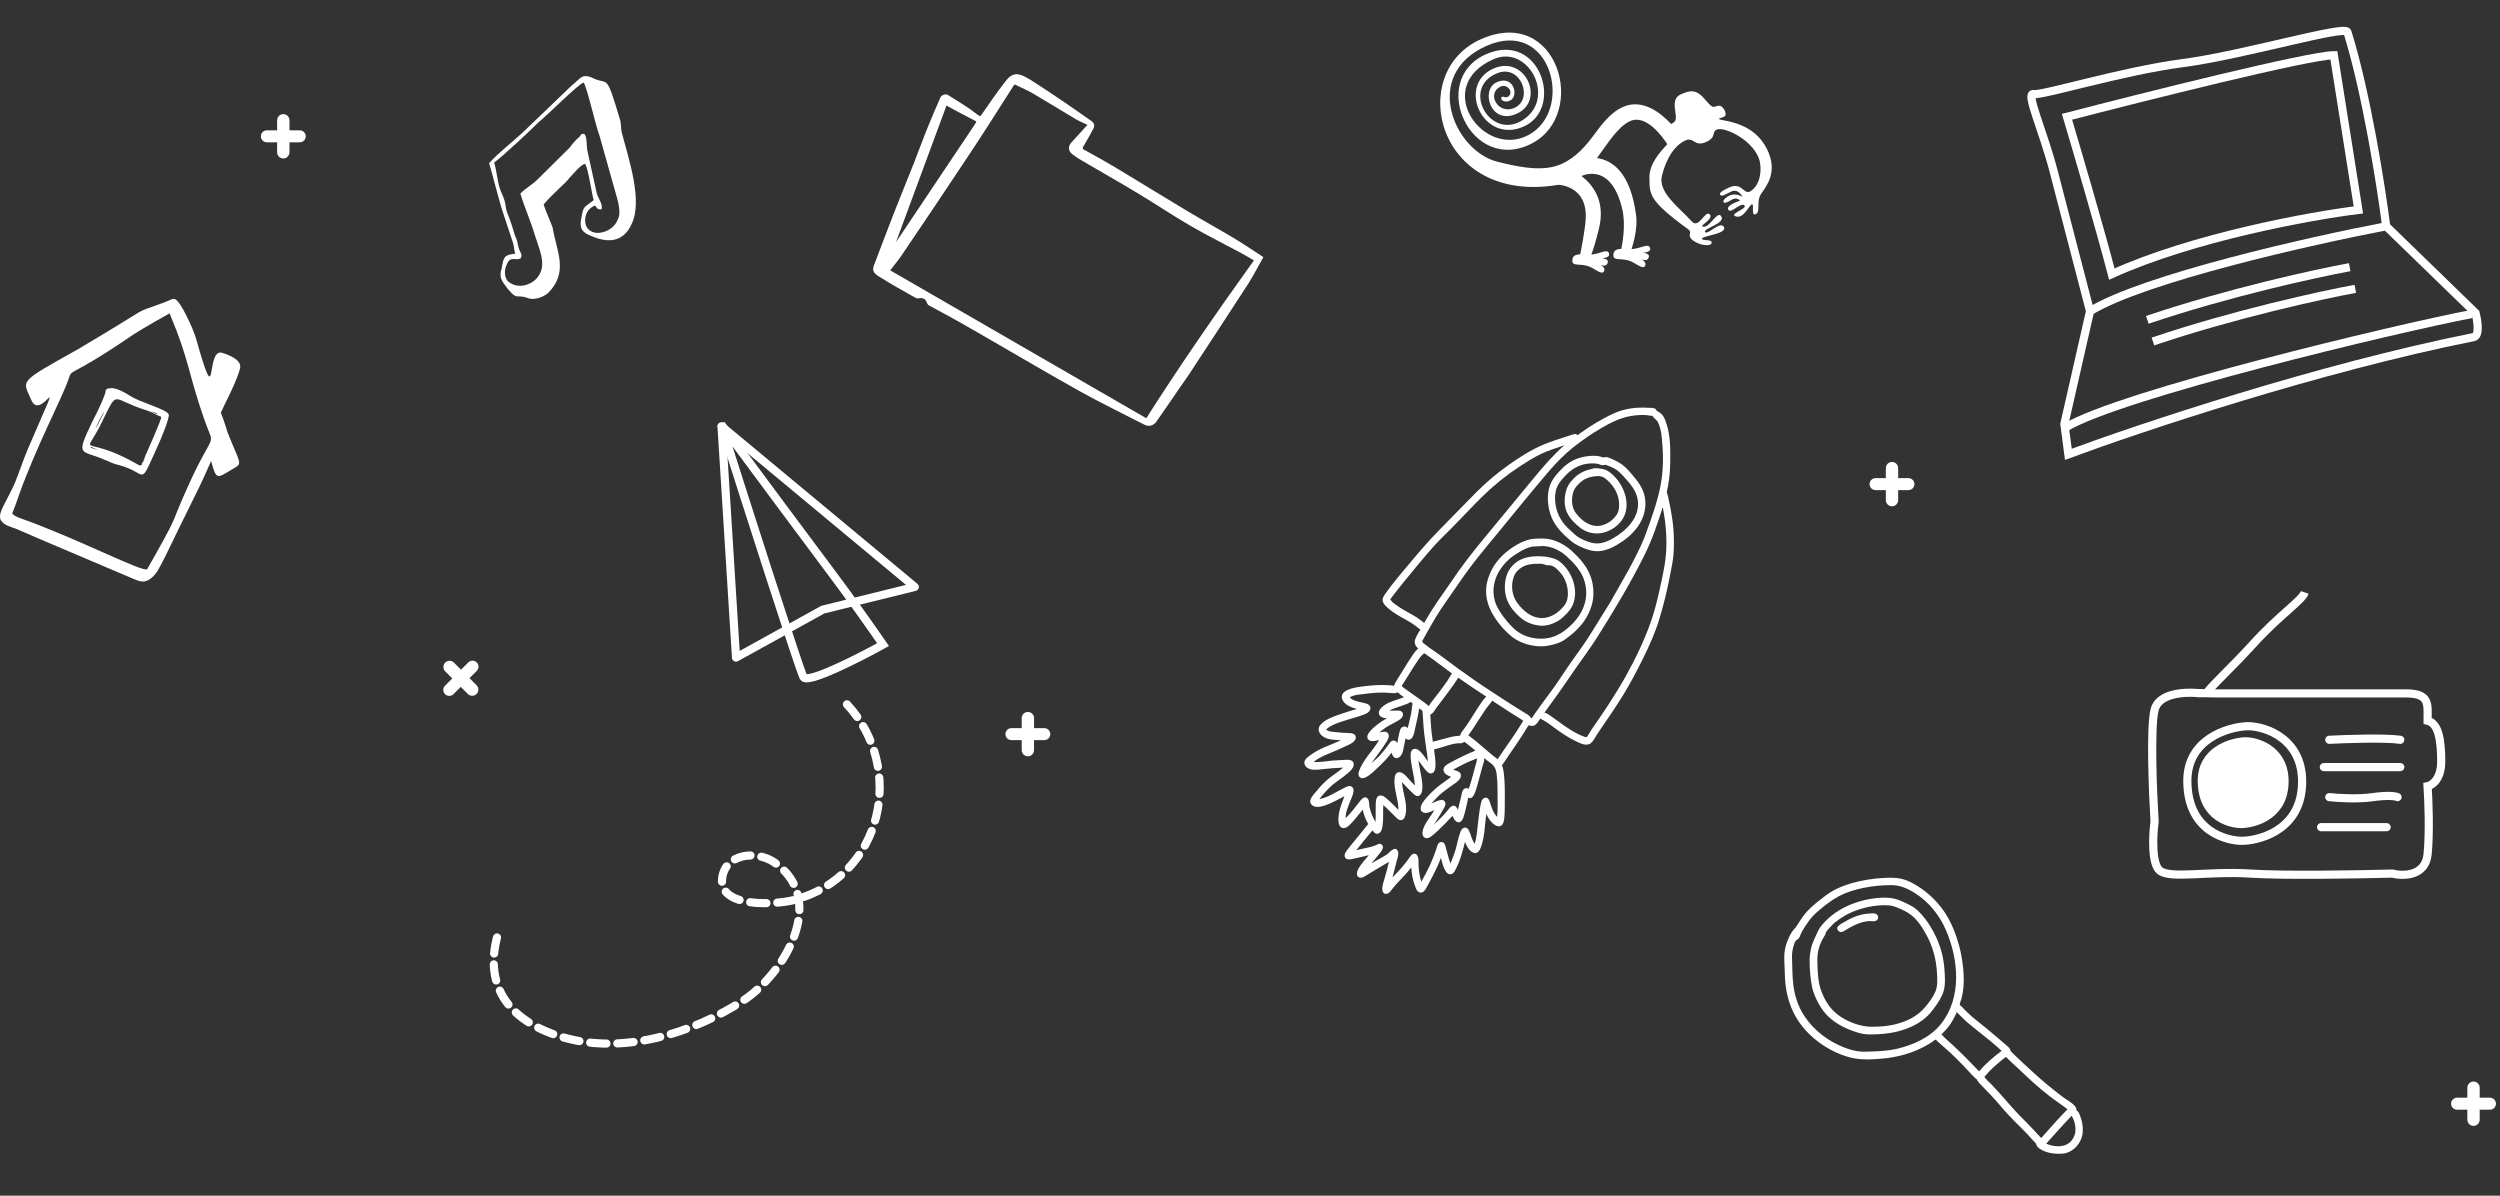 <svg width="460" height="220" viewBox="0 0 460 220" fill="none" xmlns="http://www.w3.org/2000/svg">
<rect x="0" y="0" width="460" height="220" fill="#333333" stroke="none"/>
<path d="M431.93 5.895C435.432 17.129 438.142 34.4 439.06 41.632L455.503 57.595C455.856 58.949 456.289 61.728 455.206 62.01C426.617 67.713 393.542 78.777 380.578 83.596L379.846 78.003L384.569 57.256L377.874 31.526C375.936 24.078 372.644 16.983 374.175 17.308C375.705 17.632 390.425 13.079 401.61 11.615C412.796 10.15 431.578 4.541 431.93 5.895Z" stroke="white" stroke-width="1.5"/>
<path d="M439.06 41.632C425.058 44.311 394.556 51.187 384.569 57.256" stroke="white" stroke-width="1.5"/>
<path d="M454.826 57.771C440.823 60.451 390.009 72.612 380.022 78.68" stroke="white" stroke-width="1.5"/>
<path d="M432.345 49.162C426.134 50.296 409.99 53.822 395.106 58.851" stroke="white" stroke-width="1.5"/>
<path d="M433.38 53.146C427.169 54.28 411.025 57.806 396.141 62.835" stroke="white" stroke-width="1.5"/>
<path d="M433.941 38.626L429.427 10.161C424.811 10.205 394.769 17.733 380.324 21.491C382.194 27.752 386.463 42.305 388.577 50.43C403.58 43.634 425.071 39.729 433.941 38.626Z" stroke="white" stroke-width="1.5"/>
<path d="M135.427 120.996L132.76 78.435L168.322 107.993L151.4 112.17L135.427 120.996Z" stroke="white" stroke-width="1.5" stroke-linecap="round" stroke-linejoin="round"/>
<path d="M155.842 129.599C166.725 141.247 162.477 161.282 146.106 165.601C142.823 166.467 132.24 167.152 132.873 161.633C133.4 157.041 139.187 156.408 142.492 158.688C152.36 165.496 144.429 179.157 136.636 184.175C127.273 190.203 114.629 194.046 103.705 190.898C94.193 188.157 88.799 181.901 91.583 171.988" stroke="white" stroke-width="1.5" stroke-linecap="round" stroke-linejoin="round" stroke-dasharray="3 2"/>
<path d="M153.268 105.757C150.118 101.585 138.236 85.558 132.688 78.066C137.441 93.035 147.124 123.298 147.839 124.592C148.554 125.886 157.899 121.144 162.482 118.612C160.723 116.065 156.417 109.928 153.268 105.757Z" stroke="white" stroke-width="1.5"/>
<path d="M346.992 92.024C346.992 92.648 347.504 93.16 348.128 93.16C348.752 93.16 349.264 92.648 349.264 92.024V90.184H351.152C351.76 90.184 352.256 89.688 352.256 89.08C352.256 88.472 351.76 87.976 351.152 87.976H349.264V86.136C349.264 85.512 348.752 85 348.128 85C347.504 85 346.992 85.512 346.992 86.136V87.976H345.104C344.496 87.976 344 88.472 344 89.08C344 89.688 344.496 90.184 345.104 90.184H346.992V92.024Z" fill="white"/>
<path d="M453.992 206.024C453.992 206.648 454.504 207.16 455.128 207.16C455.752 207.16 456.264 206.648 456.264 206.024V204.184H458.152C458.76 204.184 459.256 203.688 459.256 203.08C459.256 202.472 458.76 201.976 458.152 201.976H456.264V200.136C456.264 199.512 455.752 199 455.128 199C454.504 199 453.992 199.512 453.992 200.136V201.976H452.104C451.496 201.976 451 202.472 451 203.08C451 203.688 451.496 204.184 452.104 204.184H453.992V206.024Z" fill="white"/>
<path d="M187.992 138.024C187.992 138.648 188.504 139.16 189.128 139.16C189.752 139.16 190.264 138.648 190.264 138.024V136.184H192.152C192.76 136.184 193.256 135.688 193.256 135.08C193.256 134.472 192.76 133.976 192.152 133.976H190.264V132.136C190.264 131.512 189.752 131 189.128 131C188.504 131 187.992 131.512 187.992 132.136V133.976H186.104C185.496 133.976 185 134.472 185 135.08C185 135.688 185.496 136.184 186.104 136.184H187.992V138.024Z" fill="white"/>
<path d="M50.992 28.024C50.992 28.648 51.504 29.16 52.128 29.16C52.752 29.16 53.264 28.648 53.264 28.024V26.184H55.152C55.76 26.184 56.256 25.688 56.256 25.08C56.256 24.472 55.76 23.976 55.152 23.976H53.264V22.136C53.264 21.512 52.752 21 52.128 21C51.504 21 50.992 21.512 50.992 22.136V23.976H49.104C48.496 23.976 48 24.472 48 25.08C48 25.688 48.496 26.184 49.104 26.184H50.992V28.024Z" fill="white"/>
<path d="M293.525 135.664C293.801 135.196 294.102 134.754 294.403 134.312C295.87 132.181 297.337 130.049 298.692 127.84C300.021 125.656 301.225 123.382 302.354 121.082C303.47 118.807 304.536 116.481 305.276 114.037C306.016 111.607 306.63 109.163 307.119 106.681C307.358 105.459 307.634 104.225 307.809 102.99C307.985 101.781 308.01 100.547 307.997 99.325C307.972 96.856 307.583 94.347 307.044 91.956C306.981 91.696 306.944 91.436 306.881 91.176C306.831 90.929 306.643 90.695 306.706 90.448C306.831 89.85 306.956 89.239 307.044 88.628C307.232 87.42 307.308 86.211 307.32 85.002C307.358 82.702 307.358 80.219 306.655 78.036C306.48 77.49 306.279 76.879 305.928 76.424C305.74 76.191 305.514 76.008 305.288 75.84C305.188 75.762 305.088 75.71 304.975 75.658C304.9 75.619 304.875 75.632 304.824 75.58C304.787 75.541 304.762 75.411 304.737 75.372C304.473 74.982 303.696 75.06 303.282 75.034C302.743 74.995 302.203 74.995 301.677 75.008C300.611 75.047 299.532 75.19 298.504 75.489C297.413 75.801 296.359 76.308 295.343 76.853C294.265 77.425 293.211 78.049 292.183 78.725C291.682 79.063 291.18 79.414 290.678 79.765C290.616 79.804 290.352 80.05 290.277 80.05C290.227 80.05 290.101 79.921 290.051 79.895C289.8 79.791 289.562 79.895 289.311 79.973C286.991 80.739 284.583 81.415 282.389 82.559C280.219 83.677 278.15 85.106 276.181 86.588C274.137 88.135 272.256 89.902 270.475 91.761C268.656 93.645 266.8 95.491 264.982 97.362C263.151 99.234 261.42 101.196 259.74 103.211C258.084 105.186 256.379 107.149 254.886 109.267C254.585 109.683 254.272 110.19 254.447 110.723C254.611 111.217 255.075 111.594 255.426 111.919C256.354 112.738 257.432 113.335 258.498 113.933C259.012 114.219 259.539 114.505 260.028 114.843C260.266 114.999 260.492 115.168 260.705 115.337C260.906 115.506 261.107 115.714 261.358 115.805C261.031 116.39 260.63 116.988 260.404 117.624C260.154 118.339 260.43 118.846 260.944 119.327C260.367 119.808 259.94 120.536 259.514 121.159C259.075 121.822 258.661 122.485 258.247 123.174C257.834 123.863 257.382 124.539 256.968 125.228C256.88 125.37 256.805 125.513 256.717 125.656C256.667 125.76 256.617 125.851 256.579 125.968C256.567 125.994 256.542 126.15 256.529 126.15C256.454 126.202 256.09 126.124 256.003 126.111C255.789 126.098 255.576 126.085 255.363 126.072C253.908 125.994 252.479 126.085 251.024 126.267C250.309 126.358 249.582 126.449 248.879 126.631C248.265 126.787 247.563 127.034 247.136 127.541C246.609 128.165 246.986 128.932 247.475 129.399C248.077 129.984 248.904 130.231 249.682 130.439C248.478 130.803 247.274 131.154 246.095 131.583C245.042 131.96 243.913 132.402 243.085 133.221C242.22 134.078 242.697 135.118 243.612 135.625C244.553 136.158 245.694 136.145 246.747 136.21C244.791 137.107 242.672 137.717 240.928 139.082C240.565 139.368 240.101 139.68 240.013 140.187C239.938 140.642 240.201 141.058 240.565 141.292C241.342 141.785 242.371 141.642 243.248 141.538C244.54 141.396 245.844 141.279 247.149 141.24C246.17 142.084 245.042 142.734 244.076 143.605C243.223 144.372 242.458 145.269 241.731 146.165C241.342 146.646 240.79 147.374 241.254 147.972C241.831 148.726 242.96 148.466 243.738 148.219C245.017 147.816 246.17 147.101 247.374 146.503C246.986 147.556 246.534 148.596 246.359 149.714C246.233 150.441 246.083 152.027 246.961 152.326C247.6 152.547 248.24 151.91 248.654 151.468C249.394 150.675 250.058 149.817 250.735 148.986C250.848 149.506 251.011 150.025 251.212 150.519C251.312 150.766 251.425 151.013 251.551 151.247C251.601 151.338 251.688 151.442 251.714 151.546C251.751 151.689 251.789 151.572 251.688 151.715C251.651 151.78 251.588 151.832 251.538 151.884C250.798 152.781 250.083 153.691 249.343 154.587C248.967 155.042 248.591 155.484 248.24 155.952C247.976 156.29 247.613 156.667 247.462 157.096C247.349 157.434 247.412 157.863 247.738 158.031C248.039 158.187 248.428 158.135 248.741 158.07C249.782 157.876 250.823 157.577 251.864 157.356C251.199 158.174 250.422 158.954 249.92 159.89C249.607 160.475 249.469 161.45 250.334 161.502C250.723 161.528 251.061 161.281 251.388 161.086C251.839 160.826 252.29 160.553 252.729 160.267C253.657 159.669 254.636 159.149 255.576 158.577C255.325 159.63 255.037 160.67 254.736 161.71C254.573 162.281 254.36 162.866 254.335 163.477C254.31 164.062 254.623 164.647 255.288 164.426C255.651 164.309 255.89 163.932 256.128 163.633C256.467 163.204 256.818 162.788 257.194 162.385C258.047 161.476 258.912 160.592 259.677 159.617C259.74 160.709 259.915 161.801 260.292 162.827C260.455 163.256 260.593 163.802 260.969 164.088C261.282 164.322 261.696 164.283 261.985 164.01C262.361 163.659 262.574 163.1 262.825 162.658C263.101 162.151 263.377 161.658 263.64 161.151C264.179 160.085 264.719 158.993 265.12 157.863C265.371 158.694 265.546 159.604 266.023 160.332C266.223 160.644 266.524 160.904 266.913 160.865C267.289 160.839 267.528 160.527 267.703 160.215C268.619 158.577 269.108 156.706 269.559 154.899C269.873 155.692 270.374 156.719 271.24 156.94C271.955 157.122 272.331 156.355 272.532 155.77C273.196 153.847 273.196 151.78 273.472 149.778C273.773 150.402 274.137 151.013 274.651 151.481C275.027 151.832 275.717 152.261 276.231 151.91C276.632 151.637 276.72 151.039 276.783 150.597C276.858 149.96 276.871 149.298 276.871 148.648C276.883 146.971 276.921 145.295 276.821 143.618C276.783 142.851 276.708 142.071 276.532 141.318C276.507 141.201 276.369 140.941 276.382 140.824C276.407 140.681 276.632 140.447 276.708 140.33C276.933 139.992 277.172 139.654 277.397 139.303C278.463 137.704 279.58 136.158 280.595 134.52C280.796 134.182 280.997 133.792 281.26 133.519C281.348 133.429 281.285 133.442 281.373 133.442C281.423 133.442 281.511 133.506 281.574 133.519C281.711 133.558 281.849 133.584 281.987 133.571C282.677 133.506 283.078 132.701 283.43 132.181C283.568 132.363 283.793 132.415 283.981 132.519C285.047 133.117 285.975 133.922 286.979 134.611C287.957 135.287 288.973 135.911 290.051 136.431C290.816 136.795 291.983 137.393 292.748 136.704C293.086 136.444 293.299 136.041 293.525 135.664ZM255.727 110.398C255.739 110.45 255.727 110.411 255.727 110.398V110.398ZM261.508 114.193C261.495 114.193 261.495 114.193 261.508 114.193C261.495 114.193 261.495 114.193 261.508 114.193C260.517 113.413 259.389 112.868 258.31 112.244C257.783 111.932 257.269 111.607 256.768 111.23C256.567 111.074 256.354 110.931 256.166 110.762C256.065 110.671 255.902 110.359 255.789 110.32C255.814 110.32 256.078 109.904 256.115 109.852C256.341 109.553 256.579 109.241 256.818 108.942C257.282 108.358 257.746 107.773 258.21 107.188C259.113 106.07 260.028 104.965 260.944 103.861C261.897 102.717 262.862 101.586 263.841 100.482C264.806 99.403 265.86 98.415 266.876 97.388C268.932 95.322 270.901 93.164 272.996 91.124C275.04 89.148 277.234 87.394 279.592 85.847C280.871 85.015 282.15 84.184 283.53 83.534C284.934 82.871 286.414 82.416 287.869 81.922C285.825 83.664 284.094 85.717 282.364 87.784C280.608 89.889 278.877 92.008 277.134 94.126C273.685 98.324 270.099 102.444 267.064 106.98C266.211 108.267 265.295 109.501 264.43 110.775C263.577 112.023 262.787 113.309 262.035 114.635C261.872 114.453 261.684 114.323 261.508 114.193ZM262.323 118.664C262.336 118.677 262.361 118.69 262.373 118.703C262.348 118.69 262.336 118.677 262.323 118.664ZM262.223 118.586C262.035 118.43 261.659 118.248 261.709 117.975C261.746 117.78 261.922 117.559 262.01 117.39C262.148 117.13 262.298 116.871 262.436 116.611C262.988 115.636 263.54 114.648 264.117 113.686C265.283 111.737 266.65 109.93 267.916 108.046C269.183 106.174 270.5 104.355 271.904 102.587C273.309 100.832 274.739 99.104 276.168 97.375C279.053 93.866 281.9 90.331 284.847 86.887C286.276 85.223 287.781 83.651 289.487 82.299C291.155 80.986 292.923 79.752 294.754 78.699C296.46 77.711 298.178 76.866 300.109 76.541C301.087 76.373 302.09 76.308 303.069 76.398C303.282 76.424 303.483 76.463 303.696 76.489C303.784 76.502 303.909 76.489 303.984 76.515C304.059 76.541 304.034 76.515 304.097 76.554C304.135 76.593 304.172 76.697 304.21 76.749C304.486 77.1 304.849 77.269 305.063 77.685C305.502 78.569 305.677 79.622 305.778 80.596C305.878 81.61 305.941 82.624 305.978 83.638C306.028 85.691 305.89 87.745 305.464 89.759C305.025 91.839 304.373 93.866 303.671 95.868C303.307 96.881 302.956 97.908 302.567 98.922C302.153 99.962 301.677 100.962 301.175 101.963C300.172 103.991 299.081 105.953 297.939 107.903C297.375 108.865 296.861 109.839 296.297 110.801C295.782 111.685 295.206 112.543 294.666 113.426C293.475 115.324 292.359 117.247 291.054 119.067C289.763 120.874 288.484 122.667 287.267 124.526C286.051 126.397 284.671 128.152 283.367 129.958C283.041 130.413 282.702 130.881 282.389 131.349C282.251 131.557 282.1 131.765 281.962 131.973C281.875 132.103 281.875 132.181 281.737 132.116C281.611 132.051 281.561 131.895 281.461 131.791C281.298 131.622 281.11 131.492 280.909 131.375C280.52 131.128 280.119 130.881 279.717 130.634C278.84 130.114 277.987 129.555 277.121 128.997C277.172 129.036 277.222 129.062 277.272 129.101C275.303 127.788 273.297 126.54 271.353 125.189C269.371 123.824 267.44 122.407 265.521 120.965C264.443 120.133 263.289 119.431 262.223 118.586ZM268.882 146.412C268.895 146.334 268.907 146.295 268.882 146.412C268.681 147.296 268.456 148.167 268.255 149.038C268.105 148.648 267.854 148.206 267.39 148.258C266.926 148.31 266.625 148.778 266.361 149.116C265.609 150.064 264.693 150.909 263.828 151.741C264.229 151.13 264.631 150.506 265.007 149.869C265.195 149.545 265.371 149.22 265.559 148.908C265.709 148.648 265.897 148.388 265.948 148.089C266.035 147.543 265.672 147.114 265.145 147.192C264.543 147.283 263.941 147.621 263.377 147.842C264.029 147.101 264.693 146.386 265.458 145.775C266.161 145.217 266.901 144.71 267.628 144.203C268.13 143.852 268.982 143.228 268.782 142.474C268.619 141.889 267.841 141.811 267.377 141.616C268.105 141.201 268.857 140.837 269.597 140.46C270.299 140.109 271.052 139.862 271.754 139.537C271.729 139.745 271.741 139.953 271.691 140.148C271.641 140.369 271.566 140.59 271.503 140.798C271.365 141.279 271.252 141.759 271.114 142.24C270.851 143.215 270.588 144.19 270.262 145.139C269.973 144.957 269.597 144.957 269.334 145.204C269.02 145.503 268.97 145.996 268.882 146.412ZM268.819 146.724C268.807 146.724 268.807 146.724 268.819 146.724V146.724ZM268.832 146.633C268.844 146.568 268.857 146.49 268.882 146.425C268.857 146.516 268.844 146.594 268.832 146.633ZM270.174 135.3C270.951 134.26 271.629 133.143 272.343 132.051C272.695 131.518 273.033 130.972 273.397 130.452C273.585 130.179 273.798 129.932 273.999 129.672C274.187 129.438 274.438 129.192 274.551 128.906C275.591 129.594 276.62 130.283 277.673 130.959C278.2 131.297 278.714 131.622 279.253 131.947C279.504 132.103 279.755 132.259 280.006 132.428C280.069 132.467 280.119 132.519 280.181 132.558C280.294 132.597 280.294 132.649 280.207 132.727C280.181 132.831 280.081 132.961 280.018 133.052C278.639 135.339 277.021 137.471 275.566 139.693C273.698 138.315 272.055 136.652 270.174 135.3ZM264.204 130.361C264.154 130.439 264.104 130.504 264.204 130.361C264.229 130.335 264.242 130.309 264.254 130.296C264.242 130.322 264.229 130.348 264.204 130.361C264.919 129.412 265.659 128.464 266.361 127.489C267.014 126.579 267.741 125.669 268.305 124.695C270.011 125.89 271.741 127.034 273.472 128.178C273.033 128.594 272.657 129.14 272.318 129.646C271.955 130.166 271.616 130.712 271.277 131.258C270.638 132.272 270.023 133.286 269.296 134.234C269.133 134.455 268.945 134.663 268.819 134.91C268.757 135.027 268.744 135.183 268.681 135.287C268.694 135.391 268.656 135.417 268.556 135.378C268.481 135.378 268.406 135.378 268.343 135.391C267.829 135.417 267.327 135.521 266.825 135.638C265.759 135.898 264.719 136.236 263.64 136.483C263.452 135.352 263.339 134.195 263.264 133.052C263.251 132.779 263.239 132.506 263.226 132.233C263.214 132.038 263.126 131.583 263.226 131.453C263.264 131.401 263.427 131.349 263.49 131.31C263.59 131.232 263.665 131.128 263.753 131.037C263.903 130.842 264.041 130.595 264.204 130.361ZM257.62 134.312C257.37 135.105 257.269 135.937 257.094 136.743C256.855 136.197 256.253 136.093 255.852 136.535C255.564 136.847 255.25 137.38 255.037 137.626C254.611 138.133 254.222 138.679 253.758 139.147C253.306 139.615 252.817 140.018 252.341 140.447C253.269 139.082 254.322 137.821 255.175 136.405C255.438 135.976 255.727 135.365 255.376 134.91C254.999 134.429 254.297 134.702 253.795 134.767C254.372 134.273 254.987 133.831 255.651 133.467C256.316 133.091 257.031 132.779 257.658 132.324C258.135 131.973 258.423 131.206 257.783 130.855C257.495 130.699 257.144 130.751 256.83 130.751C256.429 130.764 256.028 130.764 255.626 130.764C256.304 130.374 257.043 130.166 257.771 129.919C258.135 129.802 258.486 129.672 258.849 129.529C259.012 129.464 259.163 129.399 259.313 129.321C259.351 129.308 259.527 129.153 259.564 129.153C259.614 129.153 259.74 129.283 259.79 129.321C259.903 129.412 259.903 129.373 259.903 129.516C259.903 129.607 259.865 129.698 259.853 129.776C259.815 129.971 259.802 130.166 259.777 130.361C259.74 130.712 259.702 131.063 259.627 131.414C259.464 132.272 259.213 133.117 259.025 133.961C258.573 133.467 257.846 133.623 257.62 134.312ZM261.307 128.711C261.32 128.711 261.32 128.724 261.332 128.724C261.32 128.724 261.32 128.724 261.307 128.711ZM261.182 128.62C261.157 128.607 261.132 128.594 261.119 128.568C261.144 128.594 261.157 128.607 261.182 128.62C260.216 127.918 259.226 127.255 258.272 126.54C258.172 126.462 257.946 126.345 257.946 126.202C257.946 126.046 258.197 125.773 258.272 125.656C258.586 125.137 258.912 124.63 259.226 124.123C259.853 123.096 260.505 122.043 261.207 121.069C261.37 120.848 261.533 120.64 261.734 120.471C261.796 120.406 261.909 120.289 261.985 120.25C262.11 120.185 261.997 120.198 262.135 120.25C262.198 120.276 262.26 120.328 262.311 120.367C262.825 120.705 263.326 121.056 263.816 121.419C264.944 122.251 266.048 123.122 267.177 123.941C266.813 124.344 266.6 124.877 266.286 125.318C265.91 125.838 265.534 126.358 265.157 126.878C264.418 127.905 263.577 128.854 262.875 129.919C262.361 129.425 261.759 129.036 261.182 128.62ZM251.977 148.427C251.977 148.44 251.977 148.453 251.989 148.466C251.977 148.453 251.977 148.44 251.977 148.427ZM252.015 148.609C252.015 148.622 252.015 148.635 252.027 148.648C252.027 148.648 252.015 148.622 252.015 148.609ZM251.989 148.492C251.877 147.998 252.002 147.296 251.626 146.906C251.187 146.464 250.698 146.841 250.372 147.244C249.494 148.375 248.603 149.545 247.6 150.558C247.563 149.506 248.027 148.492 248.39 147.53C248.654 146.841 249.644 145.061 248.553 144.671C248.139 144.528 247.713 144.788 247.337 144.97C246.798 145.243 246.271 145.529 245.744 145.814C244.804 146.334 243.813 146.854 242.759 147.023C243.549 146.061 244.34 145.1 245.305 144.32C246.246 143.566 247.262 142.942 248.164 142.123C248.553 141.772 249.017 141.318 249.08 140.759C249.143 140.239 248.804 139.914 248.34 139.836C247.876 139.758 247.362 139.836 246.898 139.849C246.334 139.862 245.769 139.901 245.217 139.94C244.051 140.044 242.885 140.304 241.706 140.174C242.559 139.511 243.537 139.056 244.528 138.653C245.543 138.224 246.559 137.795 247.55 137.328C248.177 137.029 249.657 136.483 249.444 135.521C249.343 135.04 248.854 134.923 248.453 134.897C247.939 134.858 247.425 134.845 246.91 134.819C246.371 134.78 245.832 134.728 245.293 134.663C244.879 134.611 244.289 134.572 244.013 134.195C244.741 133.571 245.631 133.195 246.509 132.896C247.462 132.558 248.428 132.285 249.393 131.999C249.883 131.856 250.372 131.7 250.848 131.518C251.262 131.362 251.714 131.193 251.989 130.816C252.203 130.517 252.228 130.127 252.002 129.841C251.776 129.542 251.388 129.451 251.036 129.36C250.108 129.127 249.042 129.036 248.34 128.321C249.017 127.879 249.858 127.827 250.635 127.736C251.563 127.606 252.504 127.502 253.432 127.45C254.335 127.411 255.25 127.437 256.141 127.528C256.316 127.541 256.492 127.567 256.68 127.554C256.818 127.541 257.056 127.385 257.156 127.411C257.319 127.463 257.558 127.736 257.708 127.853C257.909 128.009 258.122 128.139 258.335 128.282C257.069 128.815 255.601 129.036 254.498 129.932C254.134 130.231 253.632 130.725 253.708 131.258C253.808 131.986 254.636 132.129 255.212 132.155C254.535 132.519 253.883 132.948 253.281 133.442C252.742 133.883 252.09 134.416 251.739 135.04C251.463 135.534 251.551 136.067 252.09 136.288C252.617 136.496 253.206 136.249 253.745 136.184C253.444 136.665 253.143 137.146 252.805 137.6C252.453 138.068 252.077 138.523 251.726 139.004C251.087 139.888 250.434 140.824 250.071 141.863C249.945 142.24 249.87 142.669 250.171 142.981C250.472 143.293 250.911 143.215 251.275 143.033C252.203 142.578 252.93 141.772 253.682 141.084C254.535 140.304 255.263 139.485 255.99 138.575C255.977 138.588 255.965 138.601 255.952 138.614C255.99 138.575 256.015 138.536 256.053 138.497C256.178 138.939 256.416 139.459 256.918 139.498C257.307 139.524 257.633 139.238 257.846 138.913C258.122 138.497 258.197 137.99 258.285 137.51C258.398 136.951 258.523 136.392 258.624 135.846C258.925 136.171 259.364 136.197 259.69 135.898C260.103 135.534 260.204 134.845 260.317 134.338C260.618 133 260.931 131.687 261.132 130.335C261.295 130.452 261.458 130.582 261.621 130.712C261.721 130.79 261.721 130.803 261.746 130.894C261.759 130.985 261.746 131.115 261.759 131.219C261.784 131.609 261.834 131.999 261.847 132.389C261.897 133.273 261.96 134.156 262.06 135.027C262.248 136.73 262.587 138.406 262.737 140.109C262.311 139.537 261.934 138.926 261.445 138.406C261.132 138.081 260.693 137.704 260.216 137.795C259.589 137.912 259.539 138.627 259.552 139.16C259.577 139.901 259.702 140.616 259.84 141.344C260.041 142.396 260.279 143.436 260.329 144.515C259.966 144.164 259.614 143.8 259.276 143.423C258.95 143.059 258.649 142.656 258.247 142.383C257.971 142.188 257.62 142.006 257.282 142.097C256.793 142.227 256.63 142.786 256.592 143.241C256.416 145.204 257.332 147.062 257.307 149.025C256.655 148.388 256.053 147.725 255.363 147.127C254.974 146.789 254.473 146.295 253.908 146.373C253.018 146.49 253.156 147.881 253.131 148.544C253.093 149.441 253.181 150.35 253.081 151.247C252.591 150.376 252.203 149.467 251.989 148.492ZM275.328 142.136C275.328 142.123 275.328 142.11 275.328 142.11C275.328 142.11 275.328 142.123 275.328 142.136ZM275.366 142.383C275.366 142.396 275.366 142.396 275.366 142.383V142.383ZM275.353 142.253C275.554 143.579 275.554 144.957 275.554 146.308C275.554 147.634 275.617 148.986 275.479 150.311C274.689 149.545 274.425 148.44 274.074 147.413C273.936 146.997 273.597 146.62 273.133 146.815C272.644 147.01 272.532 147.608 272.431 148.076C272.18 149.298 272.067 150.532 271.917 151.754C271.767 152.924 271.716 154.132 271.328 155.25C270.801 154.496 270.663 153.587 270.262 152.768C270.111 152.456 269.835 152.222 269.472 152.287C269.045 152.365 268.819 152.781 268.681 153.171C268.343 154.106 268.167 155.094 267.904 156.056C267.641 157.031 267.264 157.966 266.876 158.889C266.499 157.85 266.274 156.758 265.96 155.692C265.847 155.276 265.596 154.847 265.107 154.938C264.618 155.029 264.468 155.588 264.342 156.004C263.665 158.187 262.662 160.254 261.533 162.229C261.207 161.307 261.082 160.332 261.019 159.344C260.981 158.694 261.182 157.096 260.229 157.083C259.802 157.083 259.552 157.473 259.338 157.798C259.063 158.213 258.762 158.603 258.448 158.993C257.758 159.877 256.968 160.657 256.203 161.463C256.517 160.423 256.73 159.37 257.018 158.33C257.156 157.798 257.47 156.992 257.144 156.485C256.605 155.627 255.689 156.862 255.225 157.187C254.297 157.824 253.269 158.278 252.328 158.889C252.867 158.239 253.407 157.577 253.946 156.927C254.31 156.485 254.824 155.627 254.059 155.302C253.72 155.159 253.482 155.38 253.181 155.51C252.817 155.679 252.416 155.77 252.04 155.874C251.212 156.082 250.372 156.212 249.557 156.433C250.535 155.211 251.525 153.989 252.529 152.794C252.805 153.197 253.206 153.6 253.72 153.327C254.172 153.08 254.31 152.469 254.385 152.001C254.585 150.714 254.447 149.428 254.523 148.141C255.376 148.856 256.128 149.701 256.931 150.467C257.194 150.714 257.495 150.974 257.871 150.896C258.348 150.805 258.536 150.285 258.624 149.843C259.025 147.803 258.084 145.892 257.959 143.904C258.636 144.645 259.313 145.373 260.053 146.048C260.354 146.321 260.693 146.607 261.119 146.412C261.483 146.243 261.608 145.814 261.671 145.438C261.809 144.593 261.659 143.722 261.521 142.903C261.358 141.902 261.119 140.915 260.981 139.914C261.358 140.408 261.709 140.928 262.085 141.409C262.386 141.785 262.725 142.279 263.239 142.305C264.091 142.357 264.142 141.162 264.129 140.538C264.117 140.057 264.079 139.576 264.016 139.095C263.979 138.77 263.941 138.445 263.891 138.12C263.866 137.938 263.816 137.886 264.004 137.847C264.179 137.808 264.355 137.769 264.53 137.717C265.722 137.418 266.913 136.899 268.142 136.769C268.431 136.743 268.732 136.795 269.008 136.73C269.158 136.691 269.221 136.613 269.346 136.548C269.446 136.496 269.346 136.483 269.459 136.509C269.534 136.522 269.635 136.639 269.697 136.678C270.312 137.133 270.889 137.626 271.478 138.12C269.873 138.744 268.343 139.524 266.813 140.343C266.249 140.642 265.358 141.123 265.659 141.928C265.86 142.487 266.512 142.76 267.014 142.942C266.01 143.722 264.932 144.385 263.991 145.243C263.214 145.957 262.424 146.75 261.809 147.621C261.42 148.167 261.094 149.168 261.897 149.506C262.549 149.778 263.326 149.285 263.928 149.064C263.339 150.103 262.499 151.039 262.01 152.144C261.759 152.703 261.495 153.743 262.123 154.119C262.524 154.353 262.95 154.184 263.301 153.924C263.74 153.6 264.154 153.236 264.555 152.859C265.496 151.988 266.386 151.065 267.252 150.116C267.452 150.532 267.691 151.091 268.142 151.26C268.619 151.429 268.982 151.065 269.171 150.636C269.421 150.064 269.547 149.428 269.697 148.83C269.873 148.154 270.023 147.465 270.149 146.776C270.65 147.036 271.027 146.646 271.24 146.191C271.541 145.594 271.704 144.905 271.892 144.268C272.143 143.41 272.368 142.539 272.594 141.668C272.707 141.24 272.82 140.824 272.958 140.408C273.008 140.239 273.083 140.083 273.096 139.901C273.108 139.758 273.071 139.615 273.083 139.472C273.334 139.667 273.585 139.875 273.836 140.083C274.087 140.291 274.4 140.473 274.638 140.707C275.09 141.175 275.253 141.617 275.353 142.253ZM291.581 135.586C290.728 135.274 289.913 134.858 289.123 134.377C288.27 133.87 287.468 133.299 286.665 132.688C286.276 132.389 285.875 132.103 285.461 131.83C285.06 131.57 284.646 131.232 284.182 131.115C285.022 129.945 285.863 128.776 286.715 127.606C287.543 126.462 288.321 125.306 289.111 124.149C290.728 121.783 292.459 119.509 293.989 117.091C297.036 112.257 299.984 107.344 302.542 102.223C303.959 99.377 305.013 96.336 305.941 93.294C306.63 96.751 306.881 100.365 306.304 103.887C306.016 105.641 305.614 107.396 305.226 109.137C304.812 110.97 304.323 112.816 303.696 114.583C302.454 118.079 300.811 121.445 299.005 124.669C298.065 126.332 297.049 127.957 296.021 129.555C295.005 131.154 293.876 132.675 292.835 134.26C292.61 134.598 292.396 134.936 292.196 135.287C292.008 135.612 291.92 135.716 291.581 135.586Z" fill="white"/>
<path d="M285.098 93.997C285.199 94.412 285.336 94.828 285.5 95.218C285.437 95.062 285.374 94.919 285.349 94.841C285.374 94.906 285.424 95.023 285.5 95.218C285.6 95.465 285.663 95.621 285.7 95.699C285.663 95.608 285.575 95.413 285.5 95.218C286.239 96.999 287.669 98.376 289.099 99.572C289.826 100.17 290.691 100.573 291.557 100.911C292.372 101.236 293.237 101.47 294.128 101.418C295.733 101.327 297.263 100.495 298.592 99.572C300.197 98.468 301.627 96.947 302.329 95.049C302.869 93.581 302.906 91.956 302.38 90.5C302.066 89.63 301.552 88.863 300.988 88.161C300.373 87.381 299.733 86.614 299.019 85.939C298.279 85.25 297.451 84.821 296.523 84.431C296.197 84.288 295.846 84.106 295.482 84.093C295.319 84.093 295.181 84.171 295.031 84.171C294.843 84.171 294.642 84.054 294.466 84.002C293.651 83.781 292.698 83.859 291.858 83.976C291.043 84.093 290.24 84.327 289.5 84.691C288.697 85.094 287.983 85.64 287.343 86.29C286.666 86.978 285.964 87.745 285.5 88.616C284.634 90.228 284.672 92.294 285.098 93.997ZM287.418 88.213C287.431 88.2 287.443 88.187 287.456 88.161C287.544 88.057 287.581 88.018 287.594 88.005C287.569 88.031 287.519 88.096 287.456 88.161C288.484 86.939 289.638 85.939 291.168 85.51C291.82 85.328 292.497 85.25 293.162 85.263C293.501 85.276 293.852 85.289 294.178 85.406C294.516 85.523 294.805 85.679 295.169 85.562C295.444 85.471 295.608 85.575 295.858 85.679C296.26 85.848 296.661 85.99 297.037 86.198C297.752 86.588 298.367 87.238 298.918 87.849C299.947 88.993 301.05 90.254 301.326 91.852C301.903 95.127 299.232 97.688 296.686 99.117C295.495 99.78 294.203 100.222 292.861 99.871C292.121 99.676 291.356 99.364 290.679 99C289.977 98.636 289.412 98 288.823 97.48C287.481 96.284 286.54 94.802 286.239 92.957C286.101 92.138 286.089 91.293 286.239 90.461C286.402 89.539 286.866 88.863 287.443 88.161C287.456 88.187 287.443 88.2 287.418 88.213ZM287.343 88.317C287.318 88.343 287.305 88.356 287.343 88.317V88.317ZM287.343 88.304C287.356 88.291 287.381 88.252 287.418 88.226C287.393 88.265 287.368 88.291 287.343 88.304Z" fill="white"/>
<path d="M288.282 94.192C288.244 94.1 288.207 94.023 288.194 93.971C288.207 94.023 288.232 94.088 288.282 94.192C288.533 94.802 288.395 94.477 288.282 94.192C288.771 95.361 289.711 96.258 290.652 97.025C291.567 97.779 292.721 98.168 293.9 98.156C295.994 98.117 298.352 96.635 299.042 94.477C299.757 92.242 298.816 89.63 297.361 88.005C296.922 87.511 296.433 87.03 295.869 86.679C295.33 86.341 294.728 86.237 294.101 86.185C293.862 86.172 293.612 86.121 293.373 86.147C293.097 86.186 292.847 86.315 292.571 86.367C291.981 86.484 291.404 86.731 290.878 87.017C290.238 87.355 289.699 87.875 289.21 88.421C288.721 88.967 288.37 89.552 288.169 90.266C287.818 91.566 287.768 92.983 288.282 94.192ZM291.028 88.538C291.028 88.538 291.016 88.551 291.003 88.564C291.003 88.551 291.016 88.551 291.028 88.538ZM290.928 88.629C290.903 88.642 290.89 88.668 290.865 88.681C290.89 88.655 290.915 88.642 290.928 88.629ZM290.802 88.746C291.48 88.122 292.395 87.771 293.286 87.654C293.737 87.589 294.201 87.563 294.64 87.667C295.104 87.784 295.468 88.096 295.819 88.421C297.035 89.513 297.901 91.085 297.926 92.801C297.938 93.23 297.888 93.685 297.763 94.1C297.625 94.542 297.324 94.919 297.023 95.27C296.433 95.946 295.631 96.44 294.778 96.661C292.859 97.142 291.204 95.998 290.05 94.529C289.41 93.711 289.172 92.723 289.272 91.67C289.323 91.137 289.423 90.552 289.674 90.072C289.937 89.552 290.389 89.123 290.802 88.746Z" fill="white"/>
<path d="M279.754 113.634C280.732 114.492 282.037 114.985 283.316 115.115C284.52 115.232 285.761 114.816 286.79 114.18C287.392 113.803 287.893 113.309 288.382 112.789C288.871 112.256 289.273 111.671 289.511 110.982C290.376 108.461 289.323 105.563 287.555 103.834C287.04 103.327 286.501 102.924 285.799 102.729C285.172 102.547 284.507 102.418 283.855 102.379C282.651 102.288 281.297 102.366 280.143 102.82C278.713 103.379 277.56 104.601 277.146 106.135C276.757 107.564 276.807 109.098 277.334 110.463C277.823 111.697 278.763 112.763 279.754 113.634ZM280.331 104.185C280.306 104.198 280.268 104.224 280.206 104.263C280.281 104.224 280.319 104.198 280.331 104.185ZM280.118 104.328C280.093 104.341 280.08 104.354 280.055 104.367C280.08 104.354 280.105 104.328 280.118 104.328ZM278.237 107.577C278.274 106.953 278.425 106.317 278.688 105.758C278.964 105.186 279.453 104.757 279.967 104.419C280.82 103.86 281.836 103.743 282.814 103.73C283.278 103.717 283.742 103.691 284.181 103.86C284.382 103.938 284.532 104.016 284.758 104.003C285.009 103.99 285.197 104.003 285.448 104.068C286.012 104.237 286.363 104.588 286.777 105.004C287.128 105.368 287.442 105.758 287.705 106.213C288.194 107.07 288.47 108.071 288.495 109.085C288.508 109.605 288.445 110.138 288.27 110.631C288.094 111.138 287.768 111.515 287.417 111.892C286.627 112.75 285.661 113.387 284.545 113.634C282.35 114.141 280.256 112.555 279.09 110.787C278.45 109.865 278.174 108.721 278.237 107.577Z" fill="white"/>
<path d="M274.024 111.749C274.062 111.827 274.112 111.944 274.187 112.1C274.639 113.062 274.4 112.568 274.187 112.1C275.052 113.946 276.357 115.57 277.862 116.883C279.316 118.157 281.172 118.781 283.066 118.911C284.019 118.976 284.96 118.833 285.888 118.573C286.352 118.443 286.828 118.3 287.267 118.079C287.731 117.858 288.145 117.533 288.559 117.221C290.252 115.96 291.782 114.297 292.56 112.269C292.948 111.268 293.187 110.346 293.187 109.267C293.199 108.279 293.074 107.291 292.773 106.369C292.121 104.328 290.779 102.834 289.274 101.43C287.869 100.117 285.787 99.064 283.844 99.09C282.916 99.103 281.988 99.078 281.085 99.35C280.131 99.623 279.241 100.117 278.401 100.663C276.595 101.846 275.052 103.418 274.187 105.459C273.811 106.343 273.522 107.226 273.46 108.188C273.397 109.098 273.497 110.008 273.736 110.866C273.848 111.281 273.999 111.697 274.187 112.087C274.124 111.97 274.062 111.84 274.024 111.749ZM279.103 101.859C279.166 101.82 279.166 101.82 279.103 101.859V101.859ZM278.464 102.262C278.451 102.275 278.451 102.275 278.464 102.262V102.262ZM278.79 102.054C278.777 102.067 278.764 102.067 278.752 102.08C278.764 102.08 278.777 102.067 278.79 102.054ZM278.677 102.132C278.627 102.158 278.589 102.184 278.551 102.21C278.589 102.184 278.627 102.158 278.677 102.132ZM278.501 102.236C278.501 102.236 278.489 102.236 278.489 102.249C278.501 102.236 278.501 102.236 278.501 102.236ZM275.165 106.577C275.817 104.627 277.272 103.002 278.965 101.937C279.693 101.482 280.445 101.014 281.26 100.754C281.636 100.637 282.013 100.533 282.414 100.546C282.878 100.559 283.329 100.468 283.793 100.468C285.449 100.468 287.167 101.326 288.371 102.457C289.713 103.704 291.004 105.095 291.544 106.928C292.008 108.487 291.983 110.086 291.393 111.632C290.754 113.361 289.5 114.752 288.095 115.882C286.753 116.948 285.273 117.507 283.605 117.52C281.95 117.533 280.232 117.039 278.94 115.986C278.225 115.401 277.561 114.661 276.984 113.933C276.444 113.257 275.943 112.516 275.529 111.749C274.689 110.164 274.588 108.305 275.165 106.577Z" fill="white"/>
<path d="M376.907 212.066C376.248 211.889 375.378 211.556 374.906 211.007C374.906 211.007 374.894 210.997 374.869 210.979C374.881 210.988 374.894 210.997 374.906 211.007C374.878 210.967 374.841 210.939 374.812 210.899C374.687 210.73 374.702 210.539 374.578 210.38C374.426 210.182 374.234 210.011 374.073 209.825C373.725 209.435 373.376 209.033 373.008 208.657C372.268 207.871 371.492 207.136 370.731 206.365C369.982 205.592 369.222 204.821 368.533 204.005C367.819 203.172 367.128 202.346 366.375 201.551C365.676 200.815 364.968 200.091 364.259 199.367C364.114 199.212 363.966 199.046 363.861 198.863C363.817 198.792 363.799 198.673 363.746 198.614C363.677 198.525 363.533 198.458 363.444 198.383C363.044 198.011 362.672 197.602 362.299 197.193C360.862 195.616 359.321 194.077 357.699 192.672C357.329 192.351 356.957 192.02 356.586 191.688C356.458 191.575 356.222 191.267 356.094 191.297C356.007 191.31 355.874 191.453 355.804 191.508C355.695 191.591 355.573 191.665 355.464 191.748C354.598 192.323 353.674 192.807 352.717 193.218C350.71 194.088 348.589 194.577 346.414 194.775C344.359 194.965 342.215 195.08 340.212 194.52C336.424 193.444 332.824 190.909 330.71 187.573C329.572 185.773 328.874 183.662 328.589 181.566C328.439 180.502 328.4 179.444 328.381 178.372C328.355 177.323 328.237 176.255 328.354 175.206C328.459 174.215 328.8 173.254 329.229 172.357C329.441 171.926 329.676 171.502 329.962 171.126C330.102 170.95 330.282 170.823 330.411 170.648C330.548 170.461 330.66 170.244 330.796 170.046C331.334 169.211 331.85 168.379 332.549 167.652C333.266 166.9 334.06 166.214 334.883 165.579C335.705 164.933 336.527 164.287 337.46 163.791C338.373 163.308 339.347 162.928 340.331 162.623C342.418 161.984 344.614 161.629 346.793 161.53C347.818 161.485 348.868 161.47 349.879 161.704C349.845 161.698 349.811 161.692 349.775 161.676C349.809 161.682 349.843 161.687 349.879 161.704C349.924 161.708 349.949 161.727 349.983 161.733C349.949 161.727 349.915 161.721 349.879 161.704C351.188 162.004 352.432 162.746 353.533 163.499C354.658 164.27 355.651 165.183 356.56 166.209C358.53 168.448 359.679 171.122 360.467 173.973C360.857 175.377 361.087 176.816 361.23 178.269C361.368 179.755 361.386 181.26 361.132 182.728C361.072 183.059 361 183.391 360.918 183.725C360.834 184.048 360.637 184.433 360.611 184.769C360.597 184.971 360.587 184.829 360.675 184.97C360.717 185.03 360.805 185.095 360.856 185.142C360.972 185.247 361.078 185.364 361.194 185.468C361.442 185.718 361.68 185.97 361.929 186.221C362.984 187.258 364.193 188.138 365.335 189.084C366.602 190.133 367.87 191.182 369.1 192.27C369.368 192.506 369.68 192.736 369.84 193.055C369.922 193.231 369.92 193.364 370.064 193.509C370.208 193.653 370.351 193.797 370.495 193.942C371.094 194.527 371.702 195.1 372.31 195.672C372.271 195.634 372.221 195.597 372.18 195.548C373.742 196.996 375.29 198.434 376.936 199.78C377.771 200.462 378.615 201.132 379.467 201.779C380.22 202.351 381.152 202.797 381.77 203.512C381.891 203.649 381.991 203.8 382.041 203.981C382.063 204.055 382.034 204.226 382.066 204.288C382.095 204.339 382.239 204.406 382.279 204.455C382.53 204.716 382.652 205.085 382.781 205.421C383.132 206.343 383.295 207.349 383.214 208.347C383.067 210.221 381.659 211.898 379.793 212.237C378.88 212.354 377.832 212.313 376.907 212.066ZM358.052 171.137C356.854 168.359 354.86 165.891 352.278 164.288C350.919 163.442 349.531 162.843 347.904 162.858C346.232 162.868 344.55 163.035 342.915 163.361C342.098 163.529 341.297 163.729 340.506 163.993C340.528 163.99 340.548 163.976 340.569 163.972C340.548 163.976 340.528 163.99 340.506 163.993C340.464 164.01 340.421 164.017 340.39 164.033C340.432 164.015 340.464 164.01 340.506 163.993C338.975 164.492 337.611 165.22 336.339 166.189C335.099 167.142 333.769 168.165 332.842 169.436C332.403 170.046 331.981 170.698 331.602 171.343C331.418 171.659 331.301 171.987 331.152 172.32C331.085 172.463 331.011 172.63 330.896 172.747C330.771 172.877 330.609 172.901 330.485 173.031C330.273 173.241 330.154 173.624 330.063 173.904C329.941 174.266 329.863 174.633 329.799 175.008C329.665 175.805 329.745 176.624 329.767 177.43C329.806 179.142 329.824 180.868 330.191 182.553C330.532 184.141 331.173 185.729 332.087 187.075C333.842 189.657 336.397 191.586 339.295 192.719C340.062 193.024 340.864 193.268 341.684 193.409C342.482 193.554 343.295 193.508 344.101 193.485C345.755 193.434 347.439 193.355 349.056 192.976C352.019 192.271 355.103 190.905 357.066 188.5C361.038 183.64 360.394 176.556 358.052 171.137ZM340.895 163.856C340.884 163.858 340.874 163.86 340.854 163.874C340.875 163.87 340.886 163.869 340.895 163.856ZM340.769 163.898C340.727 163.915 340.684 163.922 340.631 163.941C340.685 163.933 340.727 163.915 340.769 163.898ZM340.178 164.098L340.189 164.097C340.178 164.098 340.178 164.098 340.178 164.098ZM357.948 191.027C357.923 191.008 357.923 191.008 357.948 191.027V191.027ZM368.3 193.355C366.954 192.086 365.484 190.946 364.045 189.79C363.338 189.221 362.622 188.665 361.933 188.071C361.269 187.496 360.682 186.842 360.037 186.242C359.645 187.166 359.136 188.119 358.515 188.923C358.22 189.312 357.876 189.674 357.53 190.026C357.463 190.092 357.322 190.191 357.291 190.273C357.218 190.306 357.212 190.34 357.271 190.365C357.31 190.403 357.351 190.452 357.39 190.491C357.575 190.684 357.761 190.889 357.955 191.07C358.12 191.211 358.197 191.277 358.224 191.306C358.184 191.268 358.033 191.147 357.967 191.079C359.055 192.033 360.091 193.018 361.132 194.034C362.161 195.042 363.14 196.09 364.14 197.124C365.396 195.692 366.807 194.469 368.3 193.355ZM380.42 204.106C379.35 203.27 378.208 202.535 377.14 201.711C376.084 200.885 375.046 200.034 374.055 199.132C373.066 198.24 372.117 197.32 371.146 196.403C370.668 195.955 370.15 195.535 369.69 195.062C369.573 194.947 369.465 194.819 369.348 194.704C369.296 194.656 369.245 194.542 369.175 194.519C369.08 194.478 369.129 194.504 369.025 194.553C368.737 194.697 368.477 194.958 368.229 195.151C367.101 196.043 366.035 197.047 365.116 198.151C365.471 198.662 365.964 199.064 366.398 199.508C366.831 199.952 367.256 200.419 367.681 200.876C368.559 201.84 369.398 202.843 370.267 203.819C371.111 204.777 372.024 205.681 372.926 206.585C373.841 207.499 374.696 208.456 375.582 209.396C377.185 207.623 378.738 205.802 380.42 204.106ZM381.144 209.893C381.659 209.271 381.913 208.534 381.89 207.728C381.883 207.319 381.812 206.92 381.718 206.524C381.606 206.076 381.384 205.71 381.199 205.295C379.589 206.959 378.047 208.7 376.504 210.431C377.968 211.096 380.016 211.228 381.144 209.893Z" fill="white"/>
<path d="M344.762 190.326C344.099 190.338 343.446 190.349 342.785 190.227C342.113 190.108 341.458 189.886 340.826 189.661C338.492 188.818 336.261 187.417 334.967 185.241C334.296 184.113 333.66 182.846 333.407 181.543C333.152 180.23 333.025 178.886 332.978 177.552C332.923 176.241 333.028 174.962 333.46 173.721C333.652 173.16 333.903 172.623 334.163 172.073C334.44 171.488 334.662 170.911 335.073 170.405C336.664 168.401 338.857 167.004 341.255 166.152C342.506 165.707 343.813 165.408 345.143 165.262C346.387 165.128 347.645 165.092 348.861 165.439C349.441 165.606 349.996 165.832 350.536 166.105C351.111 166.383 351.696 166.66 352.228 167.023C352.749 167.387 353.184 167.842 353.609 168.309C354.491 169.295 355.16 170.346 355.792 171.514C356.427 172.703 356.931 173.979 357.284 175.277C357.643 176.619 357.776 178.007 357.843 179.393C357.913 180.657 357.893 181.913 357.361 183.08C356.857 184.21 356.103 185.233 355.329 186.193C353.738 188.197 351.227 189.322 348.795 189.879C347.454 190.172 346.11 190.299 344.762 190.326ZM348.297 188.57C350.56 188.071 352.669 187.141 354.192 185.346C354.916 184.494 355.628 183.565 356.081 182.532C356.567 181.427 356.467 180.256 356.41 179.079C356.28 176.549 355.634 174.12 354.401 171.913C353.823 170.882 353.216 169.877 352.388 169.027C351.598 168.205 350.709 167.675 349.666 167.235C349.181 167.031 348.694 166.817 348.175 166.685C347.6 166.551 347.024 166.55 346.438 166.561C345.203 166.605 343.977 166.78 342.787 167.116C342.203 167.283 341.623 167.481 341.058 167.7C341.08 167.697 341.1 167.683 341.11 167.681C341.089 167.685 341.08 167.697 341.058 167.7C340.985 167.734 340.933 167.753 340.88 167.772C340.933 167.753 340.994 167.721 341.058 167.7C339.951 168.146 338.902 168.76 337.948 169.481C337.469 169.831 337.065 170.236 336.667 170.684C336.488 170.889 336.298 171.095 336.129 171.298C335.96 171.501 335.95 171.58 335.898 171.821C335.843 172.04 335.692 172.218 335.578 172.413C335.426 172.657 335.289 172.922 335.161 173.174C334.918 173.688 334.723 174.227 334.594 174.768C334.315 175.919 334.384 177.105 334.441 178.283C334.502 179.482 334.59 180.721 334.954 181.874C335.3 182.985 335.846 184.099 336.533 185.048C337.712 186.675 339.529 187.763 341.409 188.397C342.485 188.766 343.533 188.95 344.67 188.921C345.876 188.904 347.095 188.83 348.297 188.57ZM341.35 167.578C341.433 167.544 341.466 167.539 341.35 167.578V167.578ZM340.859 167.775C340.639 167.864 340.712 167.831 340.859 167.775V167.775Z" fill="white"/>
<path d="M339.389 169.627C339.338 169.657 339.287 169.687 339.238 169.728C340.238 169.088 341.388 168.559 342.543 168.283C343.089 168.156 343.647 168.105 344.208 168.075C344.592 168.05 345.106 168.005 345.397 168.315C345.675 168.617 345.639 169.11 345.299 169.35C344.93 169.617 344.42 169.472 344 169.481C342.884 169.506 341.766 169.953 340.788 170.446C340.303 170.685 339.86 170.975 339.403 171.254C339.049 171.475 338.641 171.636 338.291 171.302C337.495 170.514 338.883 169.948 339.389 169.627Z" fill="white"/>
<path fill-rule="evenodd" clip-rule="evenodd" d="M110.716 38.5C110.933 37.284 109.955 36.608 109.711 35.149L108.121 27.932C107.863 27.054 108.094 25.257 107.524 24.649C106.709 24.5 107.048 24.986 106.084 25.649C105.35 26.446 105.35 26.446 104.807 27.176L98.993 32.932C97.96 34 96.779 34.554 95.746 35.622C96.493 38.095 97.634 40.635 98.422 43.284C99.115 45.581 100.541 48.419 99.237 50.541C98.246 52.379 95.271 53.446 93.396 51.689C92.771 50.906 92.758 49.568 93.26 48.649C93.899 46.919 95.04 48.122 95.814 47.5C96.194 46.811 95.733 46.568 95.461 45.676C95.243 44.973 95.216 44.216 94.822 43.554C94.347 41.959 93.926 40.554 93.274 39.014C92.961 37.959 93.084 37.73 92.812 36.838C92.554 35.959 92.214 35.473 91.943 34.595C91.467 33 91.399 31.486 90.924 29.892C92.065 29.176 98.096 23.541 99.129 22.459C100.392 21.513 106.627 15.243 107.388 15.203C107.904 15.621 109.806 23.905 110.295 24.919L113.243 35.392C113.609 36.622 114.357 39.095 113.732 40.243C113.216 41.743 111.776 42.743 110.078 42.865C106.967 42.824 107.266 39.27 108.706 38.27C110.105 37.135 109.235 38.743 110.716 38.5ZM109.235 36.824C107.374 38.338 107.388 37.757 106.953 40.189C106.546 42.041 107.157 42.824 108.896 43.459C111.789 44.716 114.655 44.635 116.177 41.297C118.364 37 115.634 29.149 114.438 24.514C114.221 23.811 114.316 22.824 114.112 22.108C111.409 13.108 112.034 15.797 109.086 14.365C107.062 13.419 106.804 14.473 105.228 15.703L96.222 24.338C94.103 26.311 91.888 27.932 90 30.027C90.788 32.676 91.508 35.73 92.364 38.554L94.388 44.676C94.605 45.379 94.578 45.959 94.795 46.676C92.73 46.906 92.662 47.311 92.309 49.338C91.725 51.243 92.459 51.797 93.478 53.216C95.23 55.203 94.741 54.189 96.833 54.73C97.988 55.352 99.754 54.825 100.84 53.919C104.712 50.081 102.375 46.162 101.696 41.932C101.438 41.054 100.392 38.851 100.025 37.622C101.737 35.581 104.073 33.73 104.753 32.757C105.35 32.189 106.885 30.203 107.646 30.162C108.203 30.784 108.869 35.581 109.235 36.824Z" fill="white"/>
<path d="M40.632 75.929C40.974 75.037 43.71 69.996 44.185 67.677C44.542 65.922 40.959 64.926 40.706 64.882C37.807 64.406 40.126 76.628 36.052 62.235C35.591 60.614 33.286 55.499 32.246 55.068C31.74 54.86 31.502 55.157 30.372 55.588C23.384 58.235 29.866 55.068 14.403 64.227C3.206 70.517 4.128 69.803 5.764 73.61C7.652 77.981 12.618 65.179 5.139 82.591C4.292 84.583 3.623 86.65 2.82 88.657C2.18 90.248 1.244 91.794 0.5 93.356C0.158 94.084 -0.184 94.902 0.114 95.645C0.129 95.69 0.188 95.72 0.203 95.764C0.173 95.779 0.143 95.794 0.128 95.809C0.173 95.839 0.262 95.869 0.307 95.898C0.857 96.701 2.076 96.954 2.909 97.281C4.247 97.816 5.541 98.426 6.864 98.991C12.752 101.489 18.64 104.002 24.529 106.5C25.956 107.11 26.729 107.303 27.963 106.262C28.855 105.504 29.361 104.403 29.896 103.377C30.863 101.549 31.71 99.66 32.632 97.802C37.197 88.553 36.87 89.296 38.847 84.821C39.829 88.553 40.007 87.928 42.818 86.293C44.81 85.207 44.156 85.416 41.881 79.572C41.658 78.963 41.42 77.936 40.632 75.929ZM34.476 89.728C30.922 97.623 33.361 93.638 27.101 104.701C26.566 105.533 14.254 99.065 3.652 95.318C2.924 95.066 2.671 94.872 2.225 94.501C2.939 92.791 3.444 91.229 3.519 91.006C6.715 82.085 11.37 73.357 12.544 69.937C13.421 67.469 12.053 70.056 24.038 61.893C26.268 60.376 31.175 57.685 31.205 57.655C34.952 66.606 34.476 68.242 37.613 77.252C39.591 82.888 39.531 78.457 34.476 89.728Z" fill="white"/>
<path d="M23.963 72.851C21.287 71.112 20.231 71.439 20.395 71.439C19.235 71.424 19.473 72.019 19.384 72.286C18.596 74.606 17.242 77.029 16.975 77.609C13.882 84.077 14.863 82.754 18.938 84.464C21.198 85.415 20.677 85.252 22 85.609C27.353 87.036 25.435 89.951 29.108 81.877C29.39 81.267 31.279 76.881 31.041 76.241C30.684 75.305 25.881 74.085 23.963 72.851ZM20.588 73.922C20.603 73.922 20.603 73.937 20.618 73.937C20.469 74.174 20.469 74.189 20.588 73.922ZM17.837 78.234C18.491 76.732 19.443 75.275 19.131 75.914C18.343 77.505 17.109 79.914 17.837 78.234ZM16.767 82.234C17.495 82.546 17.287 82.472 18.001 82.799C16.439 82.308 16.603 82.412 16.767 82.234ZM26.342 84.969C26.06 85.52 25.941 85.549 26.238 85.029C26.878 83.914 27.175 83.304 26.342 84.969ZM26.803 83.72C25.554 86.456 26.788 86.025 22.759 84.092C15.131 80.434 15.592 84.033 18.61 77.951C21.896 71.32 20.261 73.446 26.818 75.453C28.008 75.825 28.141 76.078 29.658 76.702C29.911 76.821 26.907 83.483 26.803 83.72ZM28.781 76.182C28.692 76.137 27.562 75.632 27.814 75.691C29.376 76.167 28.84 76.212 28.781 76.182ZM29.48 76.494C29.48 76.464 29.465 76.464 29.524 76.509C29.524 76.509 29.509 76.494 29.48 76.494Z" fill="white"/>
<path d="M86.082 127.689C86.524 128.13 87.248 128.13 87.689 127.689C88.13 127.248 88.13 126.524 87.689 126.082L86.388 124.781L87.723 123.446C88.153 123.016 88.153 122.315 87.723 121.885C87.293 121.455 86.591 121.455 86.162 121.885L84.827 123.22L83.525 121.919C83.084 121.478 82.36 121.478 81.919 121.919C81.478 122.36 81.478 123.084 81.919 123.526L83.22 124.827L81.885 126.162C81.455 126.592 81.455 127.293 81.885 127.723C82.315 128.153 83.016 128.153 83.446 127.723L84.781 126.388L86.082 127.689Z" fill="white"/>
<path d="M404.983 127.585C404.794 127.56 404.589 127.538 404.372 127.519M404.372 127.519C401.709 127.288 397.187 127.627 396.444 130.599C395.64 133.814 396.109 145.668 396.444 151.193C396.109 153.705 395.841 159.029 397.449 160.235C399.458 161.742 406.49 160.235 414.024 160.737C420.052 161.139 433.949 160.904 440.144 160.737C442.153 161.239 446.272 161.239 446.674 157.221C447.076 153.202 446.841 147.175 446.674 144.663C447.511 144.496 449.185 143.357 449.185 140.143C449.185 136.124 448.683 133.111 446.674 132.608C446.674 129.594 447.176 127.585 442.655 127.585C439.039 127.585 418.043 127.585 407.997 127.585L404.372 127.519Z" stroke="white" stroke-width="1.5"/>
<path d="M402.471 143.658C402.471 136.023 409.838 133.78 413.521 133.612C417.037 133.612 424.07 136.124 423.567 144.663C423.065 153.202 415.028 154.709 412.517 154.709C410.005 154.709 402.471 153.202 402.471 143.658Z" stroke="white" stroke-width="1.5"/>
<path d="M405.133 143.646C405.133 138.137 410.442 136.519 413.096 136.398C415.63 136.398 420.697 138.21 420.335 144.371C419.973 150.532 414.182 151.619 412.372 151.619C410.562 151.619 405.133 150.532 405.133 143.646Z" fill="white" stroke="white" stroke-width="1.5"/>
<path d="M428.59 146.673C430.097 146.84 433.814 147.075 436.627 146.673C439.439 146.271 440.812 146.505 441.147 146.673" stroke="white" stroke-width="1.5" stroke-linecap="round"/>
<path d="M405.988 127.585C406.825 126.246 410.509 122.964 414.527 118.544C419.55 113.018 423.569 110.507 424.071 109" stroke="white" stroke-width="1.5"/>
<path d="M428.591 136.123C431.772 135.956 438.837 135.722 441.65 136.123M427.586 141.146C431.102 141.146 438.837 141.146 441.65 141.146" stroke="white" stroke-width="1.5" stroke-linecap="round"/>
<path d="M427.084 152.198C429.93 152.198 436.326 152.198 439.139 152.198" stroke="white" stroke-width="1.5" stroke-linecap="round"/>
<path fill-rule="evenodd" clip-rule="evenodd" d="M232 47.424C230.231 46.274 228.548 45.123 226.814 44.086C223.934 42.368 220.985 40.748 218.123 39.03C213.735 36.404 209.398 33.714 205.027 31.089C203.189 29.987 201.298 28.95 199.407 27.913C198.817 27.589 198.731 27.265 199.078 26.713C199.685 25.725 200.222 24.688 200.795 23.667C201.02 23.262 201.142 22.905 200.621 22.549C198.939 21.398 197.291 20.199 195.608 19.064C193.596 17.703 191.584 16.358 189.537 15.045C188.965 14.673 188.358 14.349 187.716 14.122C186.363 13.652 185.704 14.64 185.097 15.418C183.64 17.298 182.304 19.259 180.951 21.204C180.5 21.852 180.309 21.884 179.581 21.317C177.881 19.988 176.008 18.87 174.152 17.719C174.013 17.638 173.44 17.849 173.371 18.027C172.469 20.053 171.619 22.079 170.787 24.137C169.971 26.163 169.243 28.204 168.445 30.23C167.213 33.325 165.947 36.404 164.733 39.516C163.484 42.708 162.287 45.917 161.073 49.11C160.743 49.968 161.611 50.39 162.079 50.682C164.161 52.01 166.346 53.193 168.497 54.425C168.636 54.506 168.827 54.587 168.965 54.555C170.006 54.36 170.596 54.733 170.908 55.673C170.96 55.867 171.272 55.997 171.498 56.11C173.146 57.018 174.828 57.893 176.459 58.817C178.419 59.919 180.362 61.053 182.304 62.171C187.89 65.396 193.44 68.67 199.078 71.814C202.859 73.92 206.797 75.8 210.647 77.793C211.48 78.215 212.087 77.956 212.521 77.34C213.926 75.363 215.279 73.337 216.666 71.328C217.256 70.469 217.881 69.626 218.453 68.751C222.148 63.127 225.842 57.504 229.485 51.865C230.352 50.487 231.098 48.996 232 47.424ZM200.673 22.857C199.511 24.137 198.488 25.271 197.447 26.389C196.875 27.021 196.857 27.589 197.569 28.14C198.037 28.512 198.575 28.853 199.095 29.16C202.512 31.17 205.981 33.131 209.381 35.173C212.694 37.166 215.903 39.322 219.251 41.266C222.321 43.049 225.513 44.621 228.635 46.306C229.52 46.776 230.352 47.311 231.219 47.813C224.212 57.569 217.395 67.406 211.029 77.421C195.157 68.248 179.217 59.044 163.276 49.839C164.126 48.737 164.924 47.797 165.618 46.776C169.815 40.569 174.013 34.362 178.141 28.107C180.865 24.007 183.484 19.842 186.138 15.694C186.363 15.353 186.519 15.045 187.04 15.305C188.115 15.856 189.243 16.309 190.283 16.925C192.902 18.449 195.452 20.053 198.054 21.593C198.817 22.046 199.667 22.37 200.673 22.857ZM173.978 18.902C174.221 19.048 174.516 19.227 174.811 19.389C176.164 20.118 177.499 20.863 178.87 21.544C180.24 22.224 180.257 22.192 179.442 23.407C174.585 30.651 169.746 37.895 164.889 45.139C164.542 45.674 164.178 46.193 163.831 46.727C163.779 46.711 163.744 46.695 163.71 46.679C167.109 37.458 170.526 28.237 173.978 18.902Z" fill="white" stroke="white" stroke-width="0.692" stroke-miterlimit="10"/>
<path d="M325.081 27.342C322.891 23.045 318.52 22.405 316.85 22.08C315.616 21.838 316.729 21.727 317.203 21.495C318.01 21.115 317.054 19.472 316.377 19.454C315.244 19.435 315.486 20.4 313.815 18.396C312.145 16.391 311.078 16.577 309.333 17.328C306.957 18.349 309.027 21.449 308.117 22.395C307.932 22.581 307.7 22.711 307.477 22.813C305.63 20.818 302.29 18.108 298.698 19.648C296.183 20.725 294.522 23.184 292.935 25.291C291.2 27.592 289.019 29.773 286.152 30.59C284.472 31.072 282.421 31.035 280.713 30.812C278.932 30.58 277.113 30.172 275.377 29.717C267.554 27.657 261.578 13.765 273.484 8.457C285.4 3.149 289.743 20.27 281.261 24.836C272.946 29.309 263.397 15.973 274.774 10.907C281.307 7.993 286.681 18.451 279.841 22.293C273.921 25.616 268.798 15.973 275.628 13.421C279.823 11.853 282.245 18.247 278.644 19.853C275.647 21.189 273.373 17.152 276.185 15.899C277.252 15.426 278.505 16.799 277.642 17.663C277.057 18.256 276.593 17.542 276.305 17.876C275.879 18.358 277.066 19.147 278.115 18.331C279.386 17.347 278.421 13.774 275.396 15.129C272.371 16.484 274.199 23.101 279.071 20.929C284.444 18.535 280.649 10.007 274.784 12.623C267.953 15.667 272.872 26.627 280.379 23.277C287.887 19.927 283.349 5.561 273.392 9.997C262.655 14.786 270.756 32.279 281.948 26.349C292.267 20.873 286.653 0.903 272.473 7.222C258.673 13.375 264.306 37.8 286.718 34.005C286.718 34.005 292.146 34.107 291.766 40.315C291.636 42.487 290.866 46.273 290.754 46.802C289.919 46.83 289.279 47.043 289.307 48.017C289.325 48.983 290.625 48.5 292.119 48.936C293.381 49.307 294.652 50.662 295.107 49.976C295.441 49.456 294.931 48.983 294.513 48.714C294.968 48.918 295.645 49.066 295.84 48.259C295.998 47.6 294.689 47.489 294.689 47.489C294.689 47.489 296.332 47.526 296.053 46.626C295.775 45.725 294.485 46.644 292.954 46.82C292.907 46.83 292.852 46.83 292.805 46.839C293.028 46.282 293.483 44.983 294.197 42.097C295.459 37.048 293.121 34.023 290.996 32.381C291.877 31.991 296.61 30.33 298.513 38.552C299.171 41.419 298.513 44.89 298.318 45.8C297.483 45.827 296.833 46.032 296.861 47.015C296.879 47.98 298.179 47.498 299.673 47.934C300.935 48.305 302.206 49.66 302.661 48.973C302.995 48.454 302.484 47.98 302.067 47.702C302.522 47.906 303.199 48.055 303.394 47.247C303.552 46.588 302.243 46.477 302.243 46.477C302.243 46.477 303.886 46.514 303.607 45.614C303.329 44.714 302.039 45.633 300.508 45.809C300.406 45.818 300.304 45.827 300.202 45.837C300.526 44.844 301.362 41.976 301.046 39.619C300.007 31.75 296.703 29.485 293.845 29.086C295.84 26.358 297.724 23.268 299.96 22.275C302.893 20.966 305.909 25.17 306.79 26.534C305.352 28.065 303.431 30.218 303.496 32.733C303.57 35.61 303.097 36.733 310.595 42.162C311.56 42.858 310.261 43.22 311.43 44.176C312.6 45.131 314.818 45.475 314.948 44.667C315.068 43.934 313.082 44.398 313.166 43.888C313.24 43.377 317.908 43.034 317.184 41.744C316.534 40.603 314.159 43.331 313.732 42.7C313.277 42.023 317.769 41.067 316.646 39.712C315.876 38.784 314.465 42.264 313.203 41.651C312.841 41.475 315.467 40.167 314.539 39.396C313.713 38.719 312.581 42.143 311.319 40.77C308.804 38.023 305.009 35.359 305.807 32.279C307.106 27.286 309.509 26.07 310.261 25.792C311.727 25.244 311.811 27.1 313.955 26.107C316.015 25.151 314.781 24.214 316.015 23.806C317.249 23.388 322.084 25.421 323.587 29.012C324.061 30.126 324.302 33.002 322.696 34.691C320.766 36.714 320.942 33.179 318.056 34.543C316.599 35.23 316.358 35.564 316.497 35.805C316.785 36.306 317.518 35.721 318.53 35.248C319.894 34.608 320.618 36.241 320.618 36.241C320.618 36.241 319.096 35.109 317.527 36.427C317.184 36.714 317.045 36.993 317.128 37.169C317.258 37.457 317.694 37.327 318.66 36.742C319.606 36.176 320.154 36.937 320.154 36.937C320.154 36.937 317.435 37.772 318.029 38.626C318.548 39.378 320.358 37.067 320.998 37.828C321.518 38.45 317.797 39.461 319.523 39.851C320.905 40.167 321.88 37.689 322.353 37.596C322.863 37.494 322.093 39.86 323.068 39.396C323.996 38.951 323.095 37.058 324.042 35.675C324.979 34.264 327.271 31.638 325.081 27.342Z" fill="white"/>
</svg>
